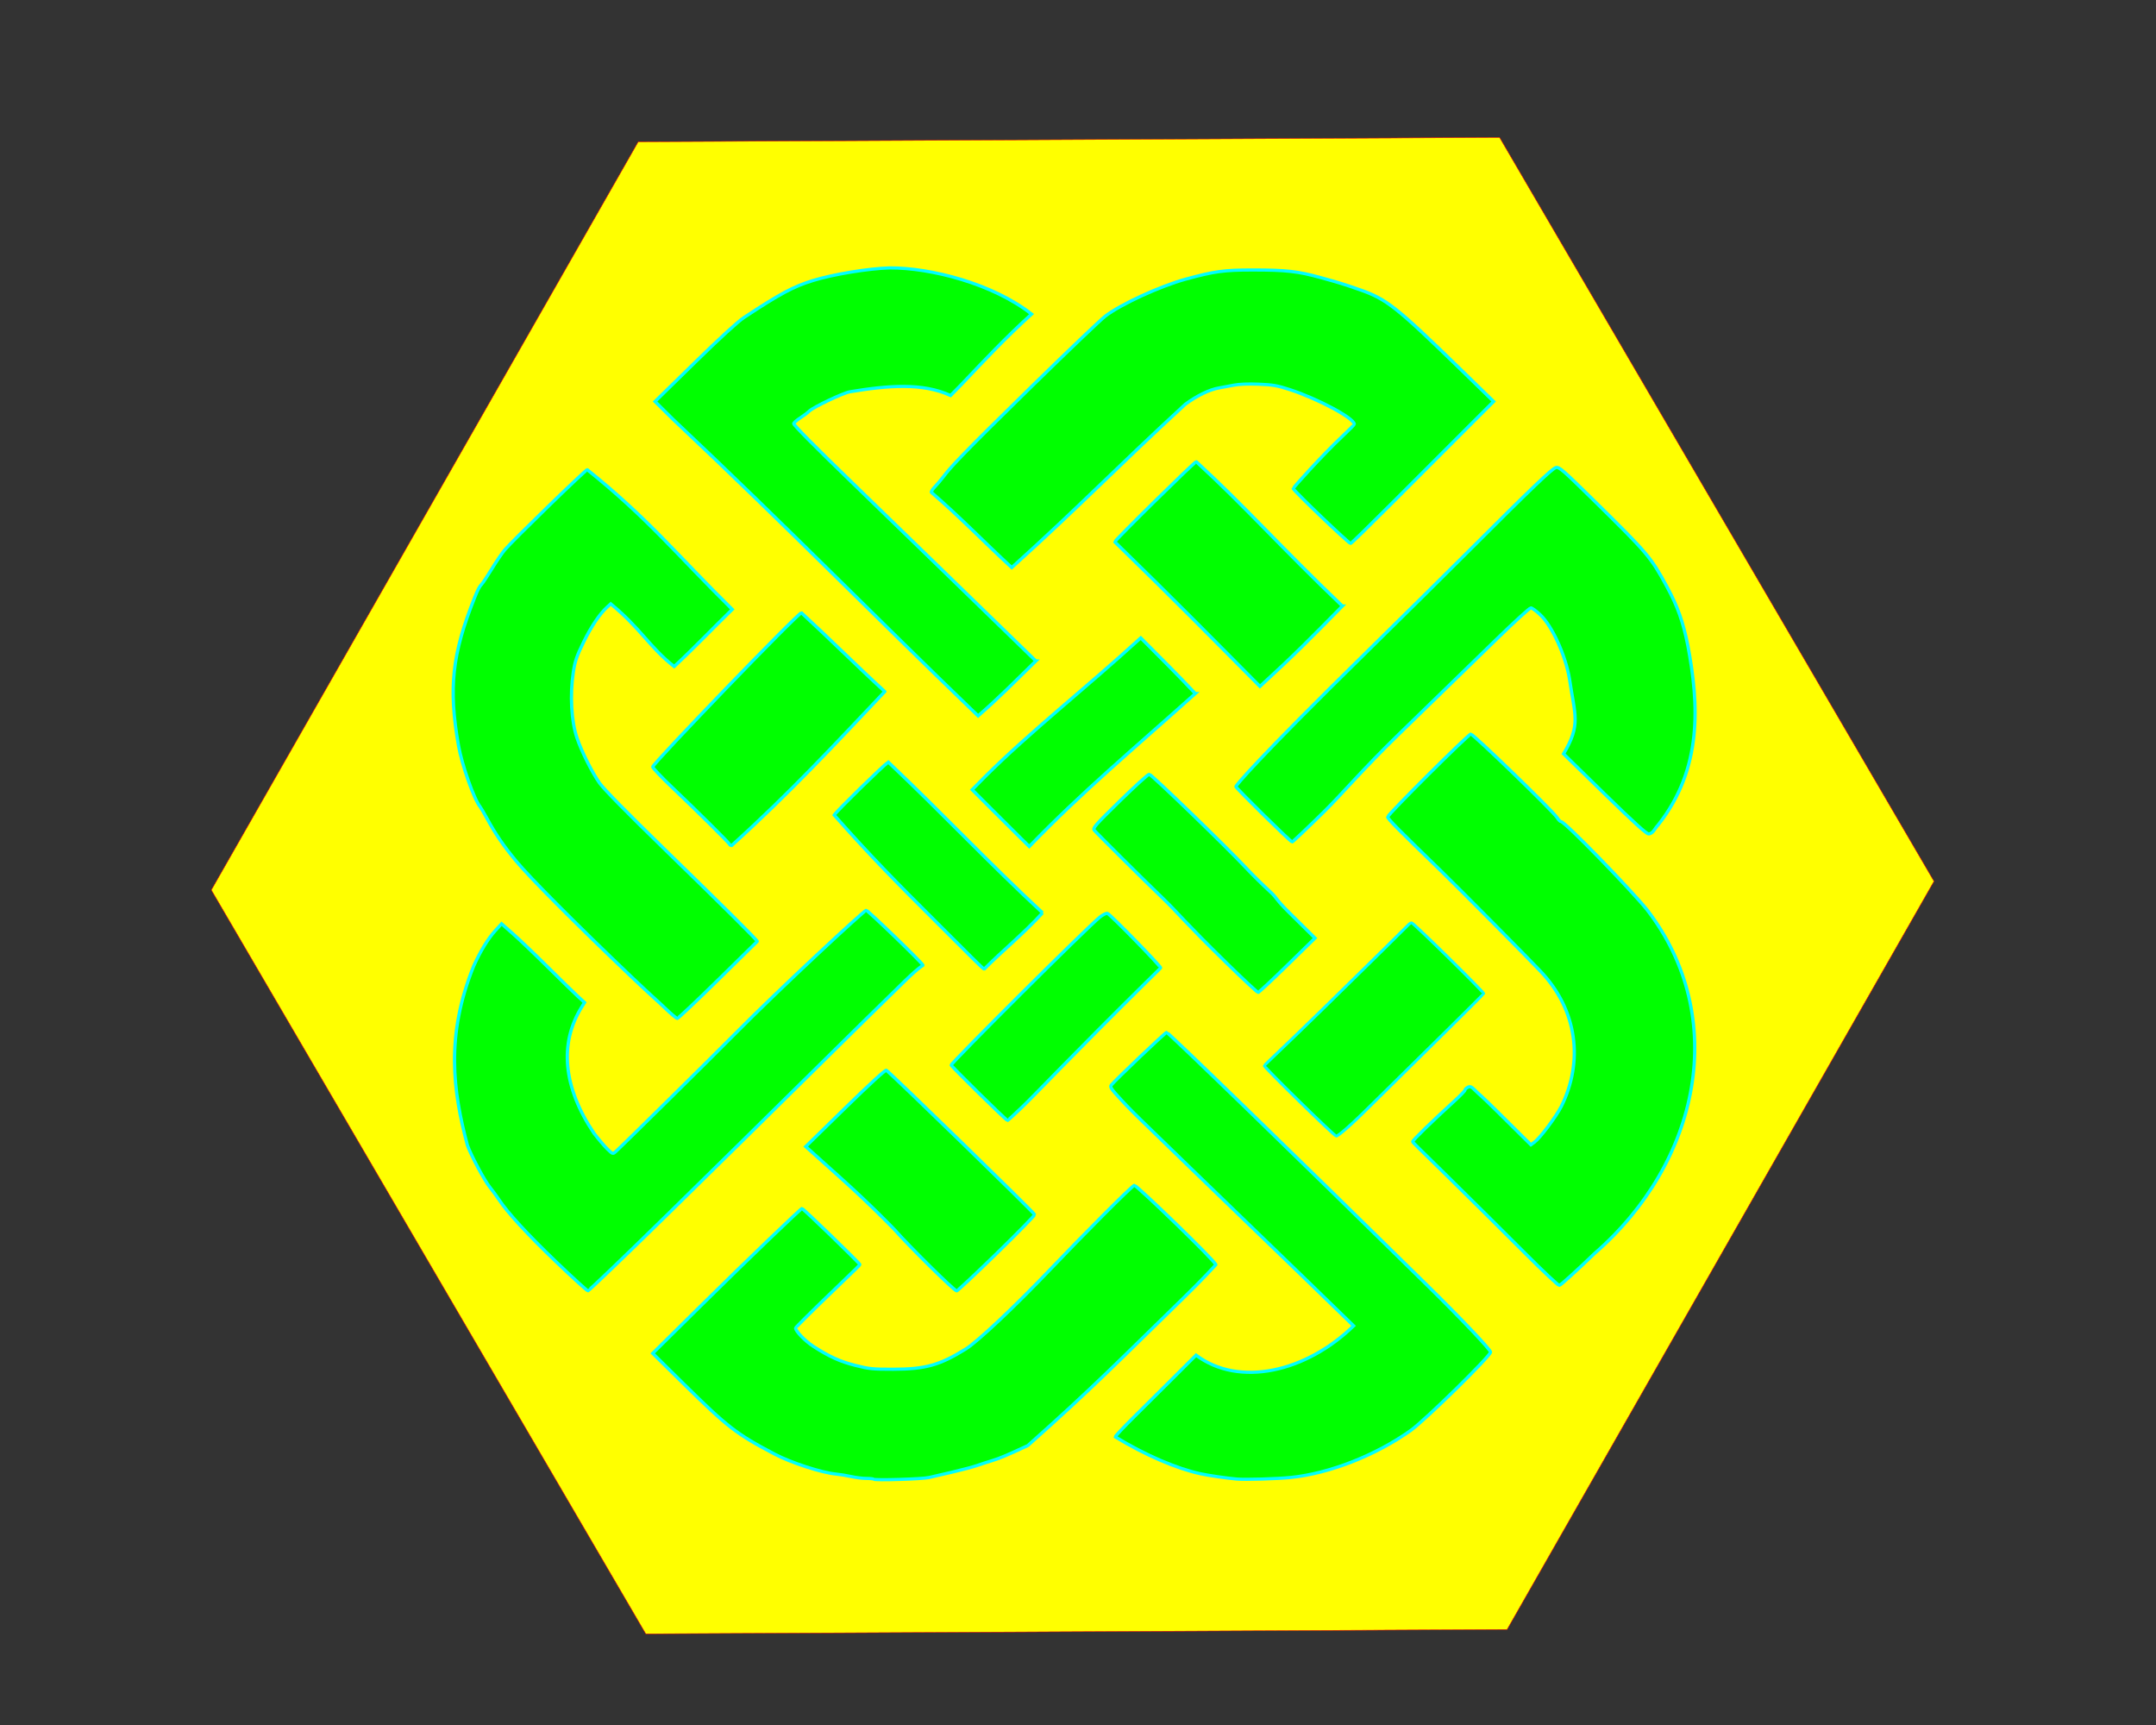 <?xml version="1.0" encoding="UTF-8" standalone="no"?>
<!-- Created with Inkscape (http://www.inkscape.org/) -->

<svg
   xmlns:dc="http://purl.org/dc/elements/1.1/"
   xmlns:cc="http://creativecommons.org/ns#"
   xmlns:rdf="http://www.w3.org/1999/02/22-rdf-syntax-ns#"
   xmlns:svg="http://www.w3.org/2000/svg"
   xmlns="http://www.w3.org/2000/svg"
   xmlns:sodipodi="http://sodipodi.sourceforge.net/DTD/sodipodi-0.dtd"
   xmlns:inkscape="http://www.inkscape.org/namespaces/inkscape"
   width="60in"
   height="48in"
   viewBox="0 0 5400 4320"
   id="svg4475"
   version="1.1"
   inkscape:version="0.91pre4 r13712"
   sodipodi:docname="celtic_knot_of_death.svg">
  <rect x="0" y="0" width="5400" height="4320" fill="#333333" stroke="none"/>
  <defs
     id="defs4477" />
  <sodipodi:namedview
     id="base"
     pagecolor="#ffffff"
     bordercolor="#666666"
     borderopacity="1.0"
     inkscape:pageopacity="0.0"
     inkscape:pageshadow="2"
     inkscape:zoom="0.030935922"
     inkscape:cx="6285.3446"
     inkscape:cy="-2124.2307"
     inkscape:document-units="in"
     inkscape:current-layer="layer1"
     showgrid="false"
     units="ft"
     inkscape:window-width="1920"
     inkscape:window-height="1017"
     inkscape:window-x="1912"
     inkscape:window-y="-8"
     inkscape:window-maximized="1" />
  <g
     inkscape:label="Layer 1"
     inkscape:groupmode="layer"
     id="layer1"
     transform="translate(0,3267.638)">
    <path
       d="M 3755.822,-2923.409 4843.922,-1060.601 3774.734,813.124 1617.446,824.043 529.346,-1038.764 1598.534,-2912.49 Z"
       inkscape:randomized="0"
       inkscape:rounded="0"
       inkscape:flatsided="true"
       sodipodi:arg2="-0.52866008"
       sodipodi:arg1="-1.0522589"
       sodipodi:r2="1868.2906"
       sodipodi:r1="2157.3159"
       sodipodi:cy="-1049.6826"
       sodipodi:cx="2686.6337"
       sodipodi:sides="6"
       id="path3049-5"
       style="color:#000000;display:inline;overflow:visible;visibility:visible;fill:#ffff00;stroke:#ff0000;stroke-width:1.116;stroke-linecap:butt;stroke-linejoin:miter;stroke-miterlimit:4;stroke-dasharray:none;stroke-dashoffset:0;stroke-opacity:1;marker:none;enable-background:accumulate"
       sodipodi:type="star" />
    <g
       style="fill:none;stroke:#ff0000;stroke-width:39.476"
       transform="matrix(0.517,0,0,-0.504,-14774.376,34131.213)"
       id="g7163">
      <path
         inkscape:connector-curvature="0"
         style="fill:#00ff00;fill-opacity:1;stroke:#00ffff;stroke-width:15.79"
         d="m 33078.185,66862.417 c 16.5,3.954 67.897,16.222 114.215,27.264 46.319,11.042 100.319,25.835 120,32.873 19.682,7.038 52.285,17.917 72.452,24.176 35.437,10.999 69.732,25.869 171.388,74.313 317.545,288.942 453.892,433.738 756.905,736.329 84.739,84.227 154.071,162.112 154.071,162.112 4.507,11.449 -382.18,394.746 -394.521,394.746 -10.139,0 -262.771,-262.074 -401.177,-411.079 -177.635,-191.241 -357.4,-365.022 -416.666,-402.798 -125.252,-79.834 -195.104,-99.794 -350,-100.012 -99.794,-0.14 -116.805,1.616 -183.334,18.92 -75.238,19.57 -126.421,43.379 -204.608,95.179 -39.726,26.319 -85.392,74.924 -85.392,90.888 0,3.232 85.5,90.084 190,193.005 104.5,102.921 120.899,119.042 120.899,122.508 0,6.294 -273.69,278.178 -280,278.152 -5.347,-0.02 -255.86,-246.033 -499.116,-492.53 l -224.043,-227.028 146.252,-147.834 c 218.486,-220.851 258.51,-252.593 446.008,-353.723 78.115,-42.132 226.857,-91.683 294.949,-98.257 19.278,-1.862 53.051,-7.518 75.051,-12.571 22,-5.052 54.5,-9.17 72.222,-9.15 17.723,0.02 33.99,-1.732 36.151,-3.892 6.513,-6.514 236.034,0.68 268.294,8.409 z"
         id="path7150"
         sodipodi:nodetypes="csccccsssssssssscscssccscc" />
      <path
         inkscape:connector-curvature="0"
         style="fill:#00ff00;fill-opacity:1;stroke:#00ffff;stroke-width:15.79"
         d="m 34831.12,66862.756 c 187.238,19.715 410.866,109.71 580.398,233.571 69.592,50.844 386.667,369.962 386.667,389.159 0,12.273 -138.88,162.509 -306.667,331.742 -640.129,645.645 -1254.528,1257.002 -1262.529,1257.002 -6.066,0 -250.778,-238.854 -267.876,-261.464 -7.619,-10.075 -1.522,-19.344 50.312,-76.491 32.44,-35.765 54.76,-59.601 150.093,-153.917 95.334,-94.316 177.834,-176.365 183.334,-182.331 5.5,-5.965 77.5,-77.332 160,-158.592 82.5,-81.26 258,-255.228 390,-386.596 l 240,-238.851 c -230.392,-229.809 -554.654,-306.597 -763.469,-145.661 l -103.39,-105.866 c -56.865,-58.226 -144.93,-147.994 -195.701,-199.484 -50.771,-51.489 -92.311,-96.769 -92.311,-100.623 147.546,-92.162 298.191,-157.493 412.662,-183.211 38.612,-8.743 126.286,-21.895 175.542,-26.334 41.694,-3.757 196.106,0.91 262.935,7.947 z"
         id="path7148"
         sodipodi:nodetypes="sssssssscssccsscccs" />
      <path
         inkscape:connector-curvature="0"
         style="fill:#00ff00;fill-opacity:1;stroke:#00ffff;stroke-width:15.79"
         d="m 33405.528,67975.911 c 102.44,102.43 185.189,189.231 183.888,192.891 -4.107,11.553 -700.809,706.776 -718.488,717.001 -4.848,2.803 -81.728,-69.45 -199.183,-187.194 l -191.287,-191.759 171.878,-158.155 c 145.085,-133.501 257.831,-253.851 260.254,-256.697 61.974,-72.79 287.417,-302.322 299.2,-302.322 4.116,0 91.298,83.806 193.738,186.235 z"
         id="path7142"
         sodipodi:nodetypes="sccscscss" />
      <path
         inkscape:connector-curvature="0"
         style="fill:#00ff00;fill-opacity:1;stroke:#00ffff;stroke-width:15.79"
         d="m 31804.057,68162.728 c 203.937,204.913 518.236,522.163 698.441,705 180.206,182.836 387.993,392.319 461.749,465.518 73.756,73.198 85.071,72.342 84.109,74.909 -5.092,13.591 -266.304,272.49 -274.924,272.49 -10.266,0 -420.785,-391.17 -635.498,-613.821 -117.382,-121.722 -553.341,-563.059 -578.526,-585.663 -13.503,-12.119 -14.18,-11.891 -39.629,13.334 -14.239,14.114 -43.674,49.693 -65.409,79.063 -148.568,227.12 -169.246,444.963 -59.055,626.684 l 13.798,22.325 -31.622,29.754 c -17.392,16.364 -83.03,82.043 -145.862,145.952 -62.832,63.909 -139.057,138.582 -169.389,165.941 l -55.148,49.743 -29.401,-33.077 c -36.047,-40.553 -73.255,-102.86 -105.711,-177.022 -137.019,-347.513 -100.226,-621.421 -30.483,-890.367 17.752,-50.751 81.572,-173.47 107.476,-206.667 14.305,-18.333 34.695,-46.833 45.31,-63.333 42.287,-65.732 135.891,-170.251 276.134,-308.333 80.998,-79.75 150.773,-145 155.057,-145 4.284,0 174.647,167.656 378.583,372.57 z"
         id="path7140"
         sodipodi:nodetypes="ssscssssccccsscscccssss" />
      <path
         inkscape:connector-curvature="0"
         style="fill:#00ff00;fill-opacity:1;stroke:#00ffff;stroke-width:15.79"
         d="m 36301.689,67975.334 c 509.541,453.307 657.06,1172.832 254.622,1708.157 -78.614,100.23 -398.124,437.78 -416.245,437.78 -3.978,0 -12.755,9.079 -19.504,20.177 -19.185,31.547 -405.644,415.051 -417.892,415.051 -11.582,0 -402.833,-399.722 -402.833,-411.555 0,-10.043 52.67,-63.638 260.235,-270.299 82.411,-82.052 410.663,-421.487 477.119,-493.374 185.19,-197.287 210.341,-455.154 103.982,-674.499 -25.225,-51.281 -103.304,-157.945 -130.453,-178.215 l -17.179,-12.826 -159.345,162.009 c -87.639,89.106 -89.026,86.184 -104.379,102.132 -24.221,25.159 -29.735,28.022 -41.667,21.636 -7.563,-4.048 -13.752,-10.314 -13.752,-13.924 0,-3.61 -23.236,-28.254 -51.635,-54.765 -108.069,-100.884 -201.698,-194.413 -201.698,-201.483 0,-4.044 22.87,-25.134 152.12,-155.492 129.25,-130.357 305.386,-309.465 391.413,-398.016 86.027,-88.552 161.027,-160.924 166.666,-160.827 5.64,0.1 82.331,71.347 170.425,158.333 z"
         id="path7138"
         sodipodi:nodetypes="ccsssssccscsscssssscc" />
      <path
         inkscape:connector-curvature="0"
         style="fill:#00ff00;fill-opacity:1;stroke:#00ffff;stroke-width:14.059"
         d="m 35200.558,68693.914 c 120.146,121.403 295.906,299.028 390.576,394.722 94.671,95.694 172.803,176.005 173.626,178.467 2.203,6.587 -340.069,351.618 -348.805,351.618 -4.085,0 -12.6,-6.009 -18.923,-13.354 -6.323,-7.346 -182.251,-184.874 -390.951,-394.508 -208.701,-209.634 -303.916,-298.63 -303.916,-302.298 0,-8.907 339.308,-349.492 348.386,-349.697 3.904,-0.09 29.86,13.647 150.007,135.05 z"
         id="path7134"
         sodipodi:nodetypes="ssssssscs" />
      <path
         inkscape:connector-curvature="0"
         style="fill:#00ff00;fill-opacity:1;stroke:#00ffff;stroke-width:15.79"
         d="m 33527.45,68701.592 c 62.803,61.618 251.59,266.613 597.402,616.901 86.166,87.282 73.616,73.394 74.741,76.67 2.449,7.127 -242.412,264.449 -256.951,270.028 -5.929,2.275 -21.482,-5.465 -37.603,-18.713 -62.504,-51.364 -719.715,-723.237 -719.715,-734.729 0,-6.338 266.497,-275.157 272.781,-275.157 1.703,0 32.908,29.25 69.345,65 z"
         id="path7132"
         sodipodi:nodetypes="ssccssss" />
      <path
         inkscape:connector-curvature="0"
         style="fill:#00ff00;fill-opacity:1;stroke:#00ffff;stroke-width:15.79"
         d="m 32054.856,69333.941 c 103.965,104.729 189.806,191.258 190.759,192.288 3.194,3.45 -161.455,171.151 -448.096,457.191 -183.082,182.698 -295.388,299.987 -316.051,330.071 -35.862,52.215 -87.121,157.386 -109.102,223.85 -27.642,83.58 -34.695,214.654 -17.64,327.806 8.197,54.376 16.305,78.617 49.652,148.438 37.629,78.787 78.588,140.978 115.246,174.984 l 16.253,15.078 c 144.605,-121.266 188.583,-216.319 307.306,-311.538 94.808,90.193 184.105,186.642 281.362,283.993 -267.511,270.33 -406.232,450.454 -702.408,694.056 -8.245,0 -362.713,-353.336 -399.819,-398.543 -12.886,-15.699 -40.76,-57.699 -61.944,-93.333 -21.183,-35.635 -43.361,-70.092 -49.285,-76.57 -11.675,-12.768 -18.979,-26.998 -35.014,-68.221 -108.71,-279.464 -126.62,-448.296 -77.828,-733.694 16.457,-96.265 75.761,-268.468 104.818,-304.366 3.832,-4.734 19.175,-31.63 34.097,-59.769 40.414,-76.213 79.278,-134.393 140.629,-210.527 65.639,-81.456 291.115,-313.59 557.274,-573.731 106.216,-103.814 127.651,-120.673 158.818,-151.579 31.166,-30.905 60.104,-56.216 64.306,-56.246 4.203,-0.03 92.703,85.633 196.667,190.362 z"
         id="path7120"
         sodipodi:nodetypes="scscscscccccscccsccsssss" />
      <path
         inkscape:connector-curvature="0"
         style="fill:#00ff00;fill-opacity:1;stroke:#00ffff;stroke-width:15.79"
         d="m 34813.294,69407.752 134.538,135 -125.005,126.666 c -68.753,69.666 -57.105,70.691 -91.715,103.225 -34.61,32.534 -86.512,85.034 -115.337,116.667 -98.073,107.623 -460.679,467.514 -471.042,467.514 -5.676,0 -69.934,-59.885 -142.795,-133.079 -119.777,-120.322 -131.61,-134.221 -123.452,-145 10.056,-13.286 243.9,-251.401 334.864,-340.98 67.959,-66.923 98.872,-111.182 305.285,-318.032 80.666,-80.837 149.694,-146.978 153.394,-146.979 3.7,0 67.269,60.748 141.265,134.998 z"
         id="path7118"
         sodipodi:nodetypes="scsscsscsscs" />
      <path
         inkscape:connector-curvature="0"
         style="fill:#00ff00;fill-opacity:1;stroke:#00ffff;stroke-width:15.79"
         d="m 33627.949,69668.31 c -264.973,252.292 -470.026,478.966 -747.555,749.005 -25.628,-17.95 -250.415,-243.763 -261.982,-263.176 174.592,-202.486 300.184,-333.415 509.108,-546.485 146.302,-149.282 212.996,-219.753 217.759,-218.674 89.785,92.294 191.31,176.398 282.67,279.33 z"
         id="path7116"
         sodipodi:nodetypes="cccccc" />
      <path
         inkscape:connector-curvature="0"
         style="fill:#00ff00;fill-opacity:1;stroke:#00ffff;stroke-width:15.79"
         d="m 32863.513,70767.647 c -139.796,131.442 -270.31,265.653 -403.705,391.412 -16.124,0 -720.488,-749.141 -720.488,-765.562 0,-5.56 42.488,-51.56 94.419,-102.223 122.557,-119.565 274.969,-274.574 277.803,-282.536 1.222,-3.434 5.722,-6.19 10,-6.124 282.937,262.359 501.665,504.853 741.971,765.033 z"
         id="path7108"
         sodipodi:nodetypes="ccssccc" />
      <path
         inkscape:connector-curvature="0"
         style="fill:#00ff00;fill-opacity:1;stroke:#00ffff;stroke-width:15.79"
         d="m 34367.984,70757.789 c -91.231,99.496 -163.587,172.479 -264.379,276.612 -270.443,-253.161 -536.736,-467.089 -754.318,-689.514 l -62.48,-64.782 99.319,-101.885 c 54.625,-56.037 116.87,-119.522 138.322,-141.079 l 39.004,-39.196 c 255.057,270.688 500.453,480.872 804.532,759.844 z"
         id="path7106"
         sodipodi:nodetypes="ccccsscc" />
      <path
         inkscape:connector-curvature="0"
         style="fill:#00ff00;fill-opacity:1;stroke:#00ffff;stroke-width:15.79"
         d="m 34991.836,70171.237 c 82.169,82.797 190.191,213.34 361.924,384.46 171.733,171.12 383.502,382.377 470.599,469.461 87.097,87.083 163.204,158.333 169.127,158.333 5.923,0 26.775,-15.75 46.338,-35 57.721,-56.799 121.854,-201.73 140.864,-318.333 25.893,-181.008 56.072,-226.315 -28.821,-371.875 l 198.603,-198.864 c 140.415,-140.6 202.952,-198.902 213.449,-198.993 8.998,-0.08 19.468,7.092 26.58,18.204 6.454,10.084 15.647,22.422 20.431,27.42 214.815,279.08 196.94,598.281 142.964,890.774 -23.131,118.439 -49.603,194.637 -101.84,293.139 -77.727,146.568 -91.749,163.515 -355.104,429.179 -148.131,149.431 -166.264,165.586 -181.556,161.747 -18.806,-4.72 -110.922,-95.054 -420.617,-412.482 -113.626,-116.462 -335.592,-341.673 -493.259,-500.468 -544.593,-548.49 -636.95,-666.708 -636.95,-672.315 0,-7.368 264.979,-274.926 272.276,-274.926 3.077,0 72.823,67.743 154.992,150.539 z"
         id="path7104"
         sodipodi:nodetypes="sssssccscsccsscsssss" />
      <path
         inkscape:connector-curvature="0"
         style="fill:#00ff00;fill-opacity:1;stroke:#00ffff;stroke-width:15.79"
         d="m 33595.42,70919.605 c -335.893,334.251 -559.568,558.637 -895.973,892.345 -179.177,177.718 -279.453,281.831 -277.171,287.779 1.967,5.125 16.101,17.525 31.409,27.554 15.308,10.029 34.989,25.276 43.735,33.881 20.944,20.607 163.416,90.101 197.432,96.302 184.678,31.373 350.608,45.532 487.435,-18.696 l 50.783,53.141 c 115.3,124.434 212.472,230.985 341.548,351.468 -186.355,150.172 -486.442,230.459 -686.962,229.522 -102.314,-2.73 -275.027,-31.919 -372.939,-63.028 -94.488,-30.021 -157.013,-64.443 -333.199,-183.437 -29.621,-20.006 -116.857,-101.994 -238.831,-224.464 l -192.165,-192.946 88.832,-90.008 c 570.709,-552.171 952.356,-955.241 1476.168,-1472.21 102.832,91.821 175.455,168.261 279.898,272.797 z"
         id="path7094"
         sodipodi:nodetypes="cccsccccccssscccc" />
      <path
         inkscape:connector-curvature="0"
         style="fill:#00ff00;fill-opacity:1;stroke:#00ffff;stroke-width:15.79"
         d="m 35080.4,71192.625 c -299.916,293.965 -468.293,491.503 -707.937,717.323 -8.04,0 -394.672,-390.245 -394.672,-398.36 285.398,-284.69 485.441,-493.355 703.244,-718.272 171.243,160.983 243.136,236.555 399.365,399.309 z"
         id="path7092"
         sodipodi:nodetypes="ccccc" />
      <path
         inkscape:connector-curvature="0"
         style="fill:#00ff00;fill-opacity:1;stroke:#00ffff;stroke-width:15.79"
         d="m 34319.327,72195.366 c 56.949,42.977 117.386,73.013 163.127,81.071 17.818,3.14 50.398,9.359 72.398,13.822 25.004,5.072 70.063,6.861 120.194,4.774 68.552,-2.855 90.327,-6.733 150,-26.714 138.109,-46.244 312.292,-142.117 313.037,-172.299 0.05,-2.275 -25.953,-29.275 -57.798,-60 -97.889,-94.444 -238.011,-254.603 -238.011,-259.261 0,-9.185 268.31,-272.852 277.656,-272.852 8.683,0 338.631,342.456 597.622,607.356 l 95.591,97.772 -159.167,158.895 c -313.108,312.573 -359.927,350.436 -491.152,397.206 -76.446,27.245 -97.726,34.02 -184.639,58.781 -113.32,32.283 -168.126,38.632 -333.333,38.614 -138.187,-0.02 -184.531,-6.541 -323.334,-45.526 -125.004,-35.11 -316.653,-125.685 -390.723,-184.66 -22.234,-17.703 -179.45,-171.687 -349.369,-342.187 -358.317,-359.544 -399.283,-408.448 -432.33,-452.771 -13.026,-17.472 -32.776,-41.471 -43.888,-53.333 -11.112,-11.862 -18.136,-23.862 -15.609,-26.667 133.292,-117.261 258.369,-250.014 388.923,-373.585 347.222,322.188 486.401,476.399 840.805,811.564 z"
         id="path7088"
         sodipodi:nodetypes="ccccscsssscscscssscsccc" />
    </g>
  </g>
</svg>
